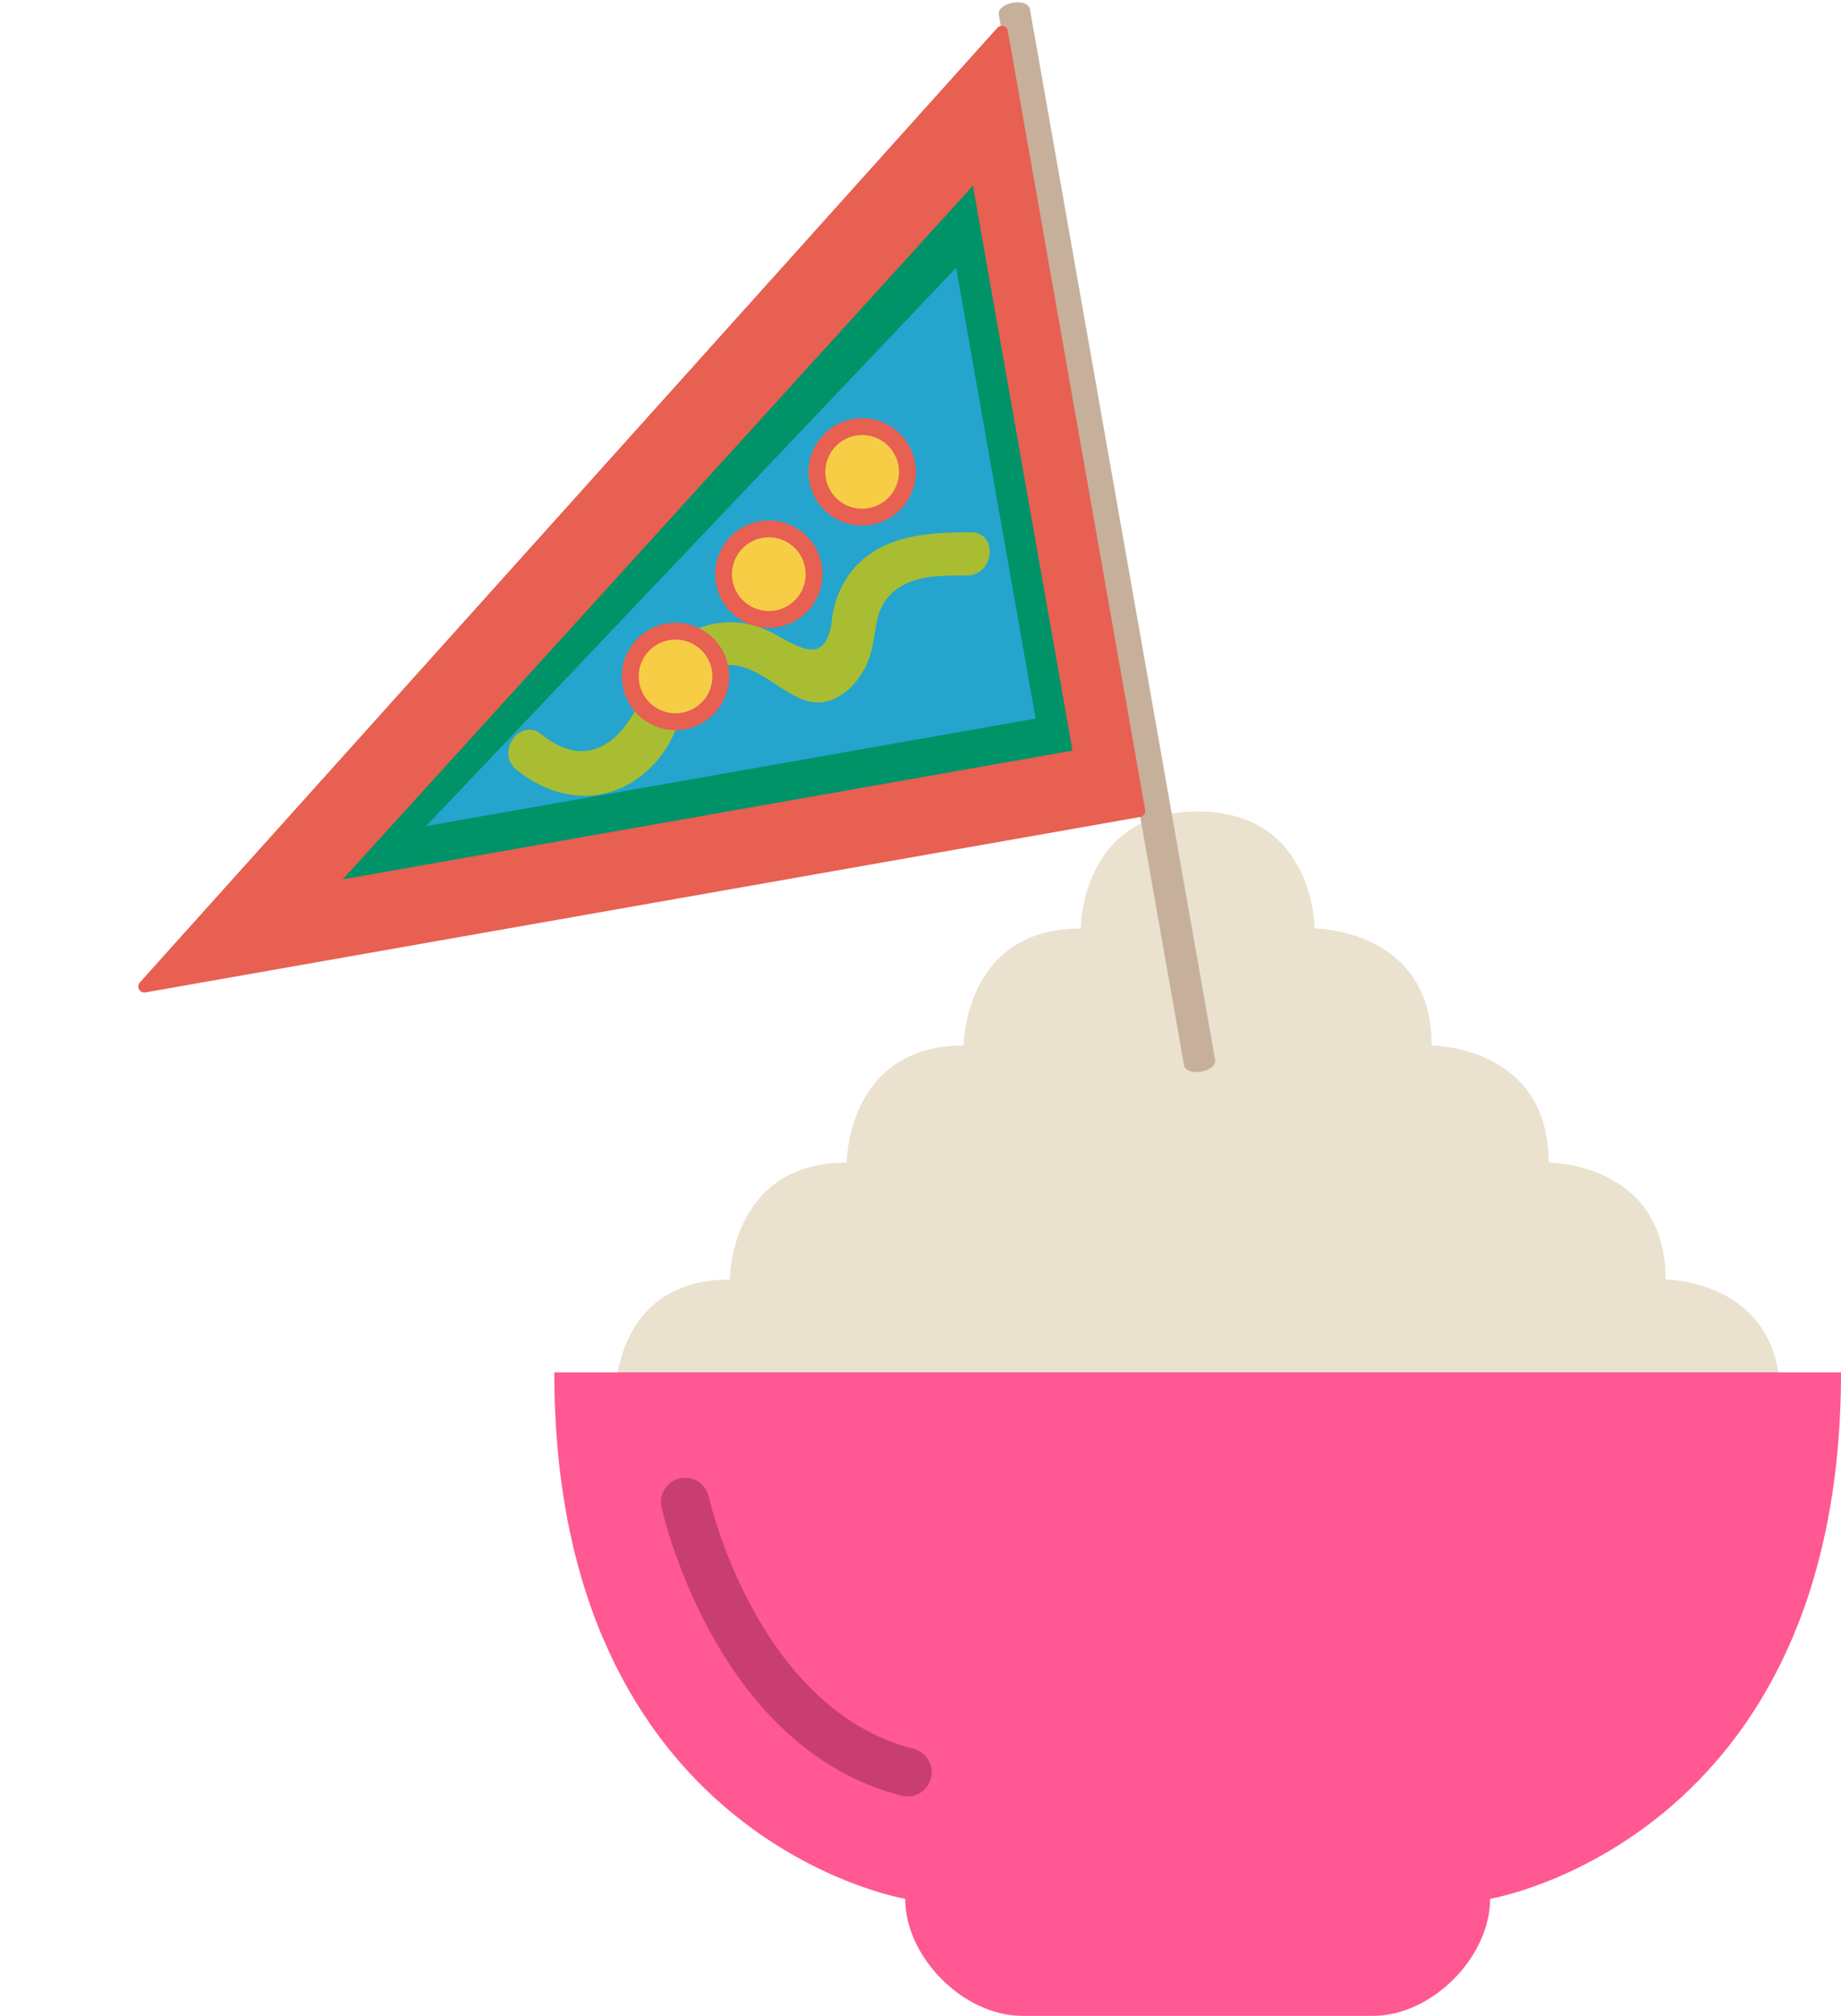 <svg xmlns="http://www.w3.org/2000/svg" width="152.195" height="166.61" viewBox="0 0 152.195 166.61"><defs><style>.a{fill:#eae2ce;}.b{fill:#ff5892;}.c{fill:none;stroke:#c93e70;stroke-width:4px;}.c,.e{stroke-linecap:round;}.d{fill:#c6b09c;}.e{fill:#e76051;stroke:#e76051;stroke-linejoin:round;}.f{fill:#009367;}.g{fill:#25a4cd;}.h{fill:#a9bd32;}.i{fill:#f7cd46;}</style></defs><g transform="translate(-553.788 -450.637)"><g transform="translate(599.611 517.709)"><g transform="translate(0 0)"><path class="a" d="M21.534,69.945s-.2-9.67,9.469-9.67c0,0,0-9.671,9.671-9.671,0,0,0-9.671,9.67-9.671,0,0,0-9.67,9.671-9.67,0,0,0-9.671,9.671-9.671s9.67,9.671,9.67,9.671,9.671,0,9.671,9.67c0,0,9.671,0,9.671,9.671,0,0,9.67,0,9.67,9.671,0,0,9.469,0,9.469,9.67l.2,4.836h-96.7Zm0,0" transform="translate(-16.497 -21.594)"/><path class="b" d="M53.186,234.926H0c0,38.681,29.011,43.516,29.011,43.516,0,4.836,4.835,9.671,9.671,9.671H67.692c4.835,0,9.67-4.835,9.67-9.671,0,0,29.011-4.835,29.011-43.516Zm0,0" transform="translate(0 -188.575)"/><path class="c" d="M8.819,64.164S12.9,82.859,27.2,86.5" transform="translate(2 -7.097)"/></g></g><g transform="translate(553.983 465.591) rotate(-10)"><path class="d" d="M1.3,0h.011c.716,0,1.3.331,1.3.739V88.971c0,.408-.581.739-1.3.739H1.3c-.716,0-1.3-.331-1.3-.739V.739C0,.331.581,0,1.3,0Z" transform="translate(83.512 0)"/><path class="e" d="M83.512,0,0,65.392H83.512V0" transform="translate(0 2.213)"/><path class="f" d="M61.259,0,0,47.413H61.259V0" transform="translate(17.69 14.321)"/><path class="g" d="M51.169,0,0,37.839H51.169V0" transform="translate(25.235 20.756)"/><g transform="translate(32.955 42.019)"><path class="h" d="M.467,13.311C2.8,15.979,6.209,17.3,9.644,15.976a8.954,8.954,0,0,0,4.113-3.32c1.565-2.189,3.2-6.245,6.685-4.432C23.292,9.708,24.8,13.8,28.677,11.5A6.551,6.551,0,0,0,31.21,8.319c.65-1.567.806-3,2.319-4,1.9-1.251,4.267-.738,6.361-.374,2.259.393,3.23-3.066.954-3.462C37.45-.105,33.81-.564,30.9,1.667A8,8,0,0,0,28.2,5.9c-1.325,3.814-3.553.791-5.551-.5a7.147,7.147,0,0,0-7.823.025,11.208,11.208,0,0,0-3.065,3.619c-2.13,3.363-5.481,5.477-8.758,1.73C1.482,9.03-1.049,11.578.467,13.311Z"/></g><g transform="translate(43.756 46.058)"><circle class="e" cx="3.938" cy="3.938" r="3.938"/><circle class="i" cx="3.047" cy="3.047" r="3.047" transform="translate(0.891 0.891)"/></g><g transform="translate(52.82 39.073)"><g transform="translate(0 0)"><circle class="e" cx="3.938" cy="3.938" r="3.938"/></g><circle class="i" cx="3.047" cy="3.047" r="3.047" transform="translate(0.891 0.891)"/></g><g transform="translate(61.884 32.088)"><circle class="e" cx="3.938" cy="3.938" r="3.938"/><circle class="i" cx="3.047" cy="3.047" r="3.047" transform="translate(0.891 0.891)"/></g></g></g></svg>